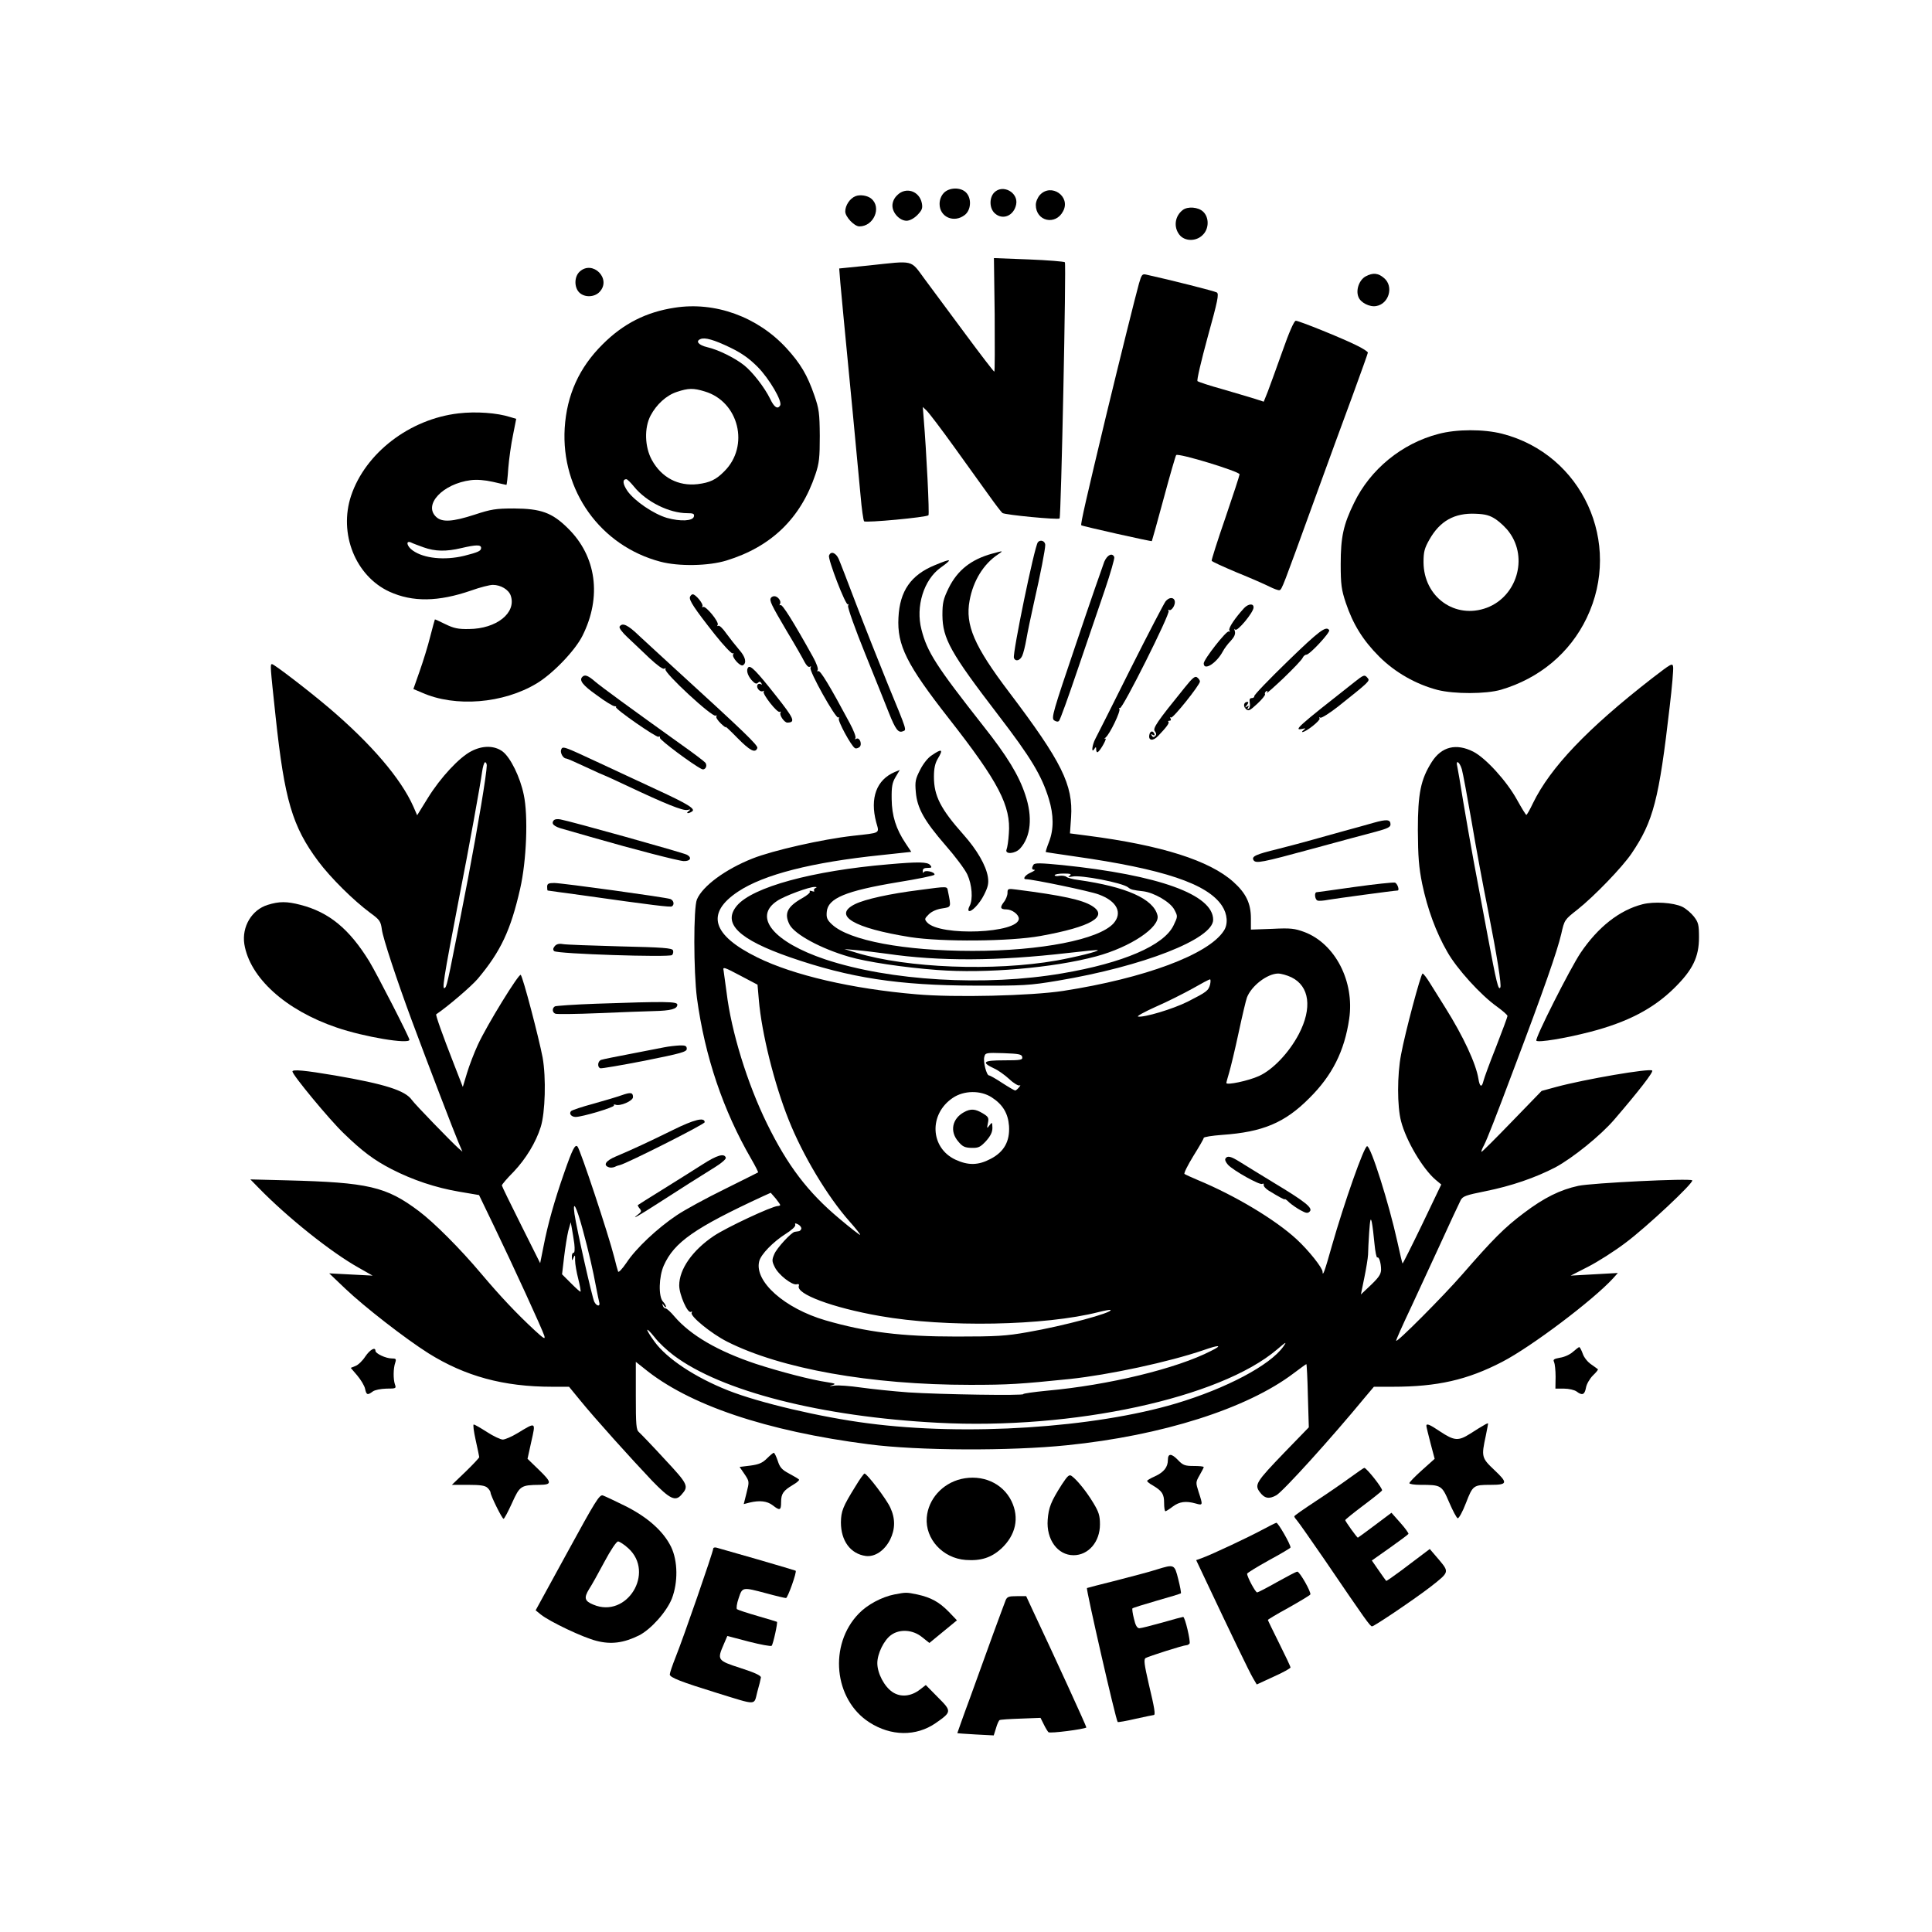 <?xml version="1.0" standalone="no"?>
<!DOCTYPE svg PUBLIC "-//W3C//DTD SVG 20010904//EN"
 "http://www.w3.org/TR/2001/REC-SVG-20010904/DTD/svg10.dtd">
<svg version="1.0" xmlns="http://www.w3.org/2000/svg"
 width="1024pt" height="1024pt" viewBox="0 0 1024 1024"
 preserveAspectRatio="xMidYMid meet">
<g transform="translate(0,1024) scale(0.1,-0.1)"
fill="#000000" stroke="none">
<path d="M5002 9217 c-14 -15 -22 -36 -22 -58 0 -70 77 -103 134 -58 33 26 37
88 6 119 -29 29 -90 27 -118 -3z"/>
<path d="M5270 9220 c-27 -27 -27 -83 2 -110 42 -39 102 -14 114 47 12 63 -71
108 -116 63z"/>
<path d="M4755 9205 c-16 -15 -25 -36 -25 -55 0 -39 39 -80 75 -80 16 0 39 12
57 30 25 26 29 36 24 63 -13 65 -85 89 -131 42z"/>
<path d="M5512 9207 c-12 -13 -22 -36 -22 -53 0 -87 105 -111 145 -33 41 78
-63 150 -123 86z"/>
<path d="M4534 9200 c-30 -12 -54 -49 -54 -81 0 -28 48 -79 75 -79 76 0 119
101 63 147 -20 17 -60 23 -84 13z"/>
<path d="M6269 9127 c-42 -32 -50 -90 -18 -131 28 -36 89 -37 124 -1 34 33 34
93 2 123 -26 25 -82 29 -108 9z"/>
<path d="M5272 8571 c1 -166 1 -301 -2 -301 -3 0 -73 91 -155 202 -83 112
-179 242 -215 290 -76 103 -52 97 -294 71 l-158 -16 6 -76 c7 -79 17 -183 66
-691 16 -168 34 -363 41 -435 6 -71 15 -134 19 -138 8 -9 330 21 341 32 6 5
-11 343 -25 510 l-5 64 20 -19 c12 -11 78 -98 147 -194 69 -96 152 -212 184
-256 32 -45 64 -87 71 -93 13 -10 294 -37 303 -29 8 9 36 1350 28 1358 -5 4
-92 11 -192 15 l-184 7 4 -301z"/>
<path d="M3072 8800 c-29 -27 -29 -83 -2 -110 28 -28 81 -26 108 3 65 69 -37
171 -106 107z"/>
<path d="M6037 8738 c-17 -60 -103 -406 -176 -708 -102 -426 -135 -569 -130
-574 5 -5 371 -87 374 -84 1 2 30 104 63 227 33 123 63 226 66 229 12 12 336
-87 336 -102 0 -6 -34 -110 -75 -230 -42 -121 -74 -223 -73 -228 2 -5 62 -32
133 -62 72 -29 149 -63 173 -75 24 -12 48 -21 54 -19 13 5 16 14 179 463 72
198 166 456 210 574 43 118 79 218 79 222 0 5 -26 22 -57 37 -75 38 -308 132
-325 132 -9 0 -36 -62 -71 -162 -32 -90 -67 -186 -78 -215 l-21 -52 -46 15
c-26 8 -103 31 -172 51 -69 19 -129 39 -133 43 -5 4 20 109 54 234 53 191 61
229 48 236 -11 7 -244 66 -376 95 -19 4 -23 -2 -36 -47z"/>
<path d="M7238 8775 c-34 -19 -53 -72 -38 -109 11 -30 60 -55 95 -48 67 12 93
104 41 148 -31 27 -59 30 -98 9z"/>
<path d="M3575 8609 c-150 -23 -271 -84 -381 -194 -124 -123 -190 -268 -201
-444 -20 -331 189 -624 507 -708 98 -26 255 -23 350 6 238 73 394 224 472 457
20 59 23 89 23 204 -1 121 -4 143 -29 215 -37 107 -73 168 -148 250 -153 166
-378 248 -593 214z m295 -211 c62 -30 101 -58 146 -103 62 -63 132 -183 119
-204 -13 -22 -32 -10 -53 35 -30 61 -93 142 -138 178 -49 39 -138 83 -196 96
-46 11 -63 32 -35 43 23 10 72 -4 157 -45z m-134 -233 c180 -54 238 -289 103
-423 -44 -45 -77 -60 -141 -68 -103 -12 -192 35 -243 128 -38 69 -41 170 -7
235 31 59 84 108 140 126 60 20 87 21 148 2z m-375 -505 c64 -79 186 -140 282
-140 31 0 38 -3 35 -17 -5 -25 -71 -28 -143 -8 -71 21 -171 89 -209 142 -26
38 -28 63 -6 63 5 0 23 -18 41 -40z"/>
<path d="M2430 8049 c-259 -30 -493 -210 -569 -436 -67 -201 23 -426 203 -509
123 -56 259 -54 433 6 47 17 99 30 115 30 42 0 84 -25 95 -57 31 -91 -75 -176
-222 -177 -57 -1 -80 4 -125 26 -30 15 -55 26 -55 25 -1 -1 -12 -42 -25 -92
-12 -49 -38 -132 -56 -183 l-33 -94 45 -19 c177 -79 432 -58 609 49 86 52 203
174 242 252 104 207 74 423 -78 571 -83 82 -142 103 -284 104 -97 0 -122 -4
-210 -33 -117 -38 -172 -41 -203 -12 -70 65 35 176 183 195 32 4 74 1 118 -9
38 -9 70 -16 71 -16 2 0 7 40 10 89 4 49 15 128 25 175 l17 86 -30 9 c-71 23
-183 31 -276 20z m-185 -710 c61 -22 120 -23 200 -4 77 18 105 19 105 1 0 -16
-15 -23 -90 -42 -104 -25 -213 -14 -272 28 -32 22 -39 55 -10 43 9 -5 40 -16
67 -26z"/>
<path d="M7624 7940 c-193 -50 -361 -187 -447 -365 -57 -116 -71 -182 -71
-325 0 -108 4 -136 27 -205 38 -113 90 -198 177 -285 84 -84 195 -147 310
-177 88 -22 255 -22 335 1 204 60 366 195 455 381 191 398 -24 867 -448 976
-98 25 -241 25 -338 -1z m305 -453 c22 -15 55 -46 71 -69 100 -137 39 -339
-119 -399 -168 -63 -335 56 -336 241 0 55 5 74 31 120 56 99 133 142 245 137
52 -2 75 -8 108 -30z"/>
<path d="M5501 7366 c-18 -21 -135 -590 -127 -613 8 -21 32 -15 44 11 6 13 16
53 22 88 6 35 24 122 40 193 35 153 60 283 60 306 0 22 -26 31 -39 15z"/>
<path d="M5260 7306 c-113 -31 -185 -88 -232 -183 -28 -58 -33 -77 -33 -143 1
-125 43 -200 296 -530 172 -224 230 -320 268 -444 26 -85 27 -161 1 -228 -11
-28 -19 -53 -17 -54 1 -1 70 -11 152 -23 472 -67 705 -145 782 -262 29 -44 33
-98 9 -133 -81 -125 -419 -251 -851 -318 -170 -26 -577 -36 -778 -18 -341 29
-651 101 -842 195 -242 119 -276 235 -102 350 136 90 390 155 759 193 l158 17
-30 45 c-51 76 -73 146 -74 235 -1 66 3 87 21 117 l22 37 -27 -11 c-96 -41
-132 -137 -98 -266 17 -61 27 -55 -124 -72 -161 -18 -422 -77 -531 -120 -144
-57 -265 -146 -295 -217 -19 -44 -18 -383 0 -523 42 -310 139 -596 288 -853
22 -38 38 -70 36 -71 -1 -1 -82 -41 -178 -89 -96 -47 -210 -109 -253 -138
-103 -69 -216 -175 -266 -251 -24 -35 -43 -55 -45 -47 -3 8 -12 41 -20 74 -32
126 -180 571 -195 588 -13 14 -27 -14 -70 -137 -53 -151 -88 -277 -110 -391
l-18 -90 -101 202 c-56 112 -102 206 -102 210 0 5 28 38 63 73 64 68 117 154
143 237 24 76 29 262 10 368 -20 105 -104 426 -116 438 -9 10 -178 -264 -227
-370 -20 -43 -46 -111 -58 -151 l-22 -73 -47 121 c-63 161 -98 261 -94 264 61
41 187 149 220 188 122 145 175 258 225 478 34 149 43 387 19 498 -19 93 -70
197 -112 229 -43 32 -105 33 -165 2 -64 -32 -165 -141 -231 -248 l-57 -92 -20
46 c-66 149 -224 333 -446 522 -107 91 -292 233 -303 233 -11 0 -10 -8 19
-280 47 -439 88 -580 226 -765 65 -87 186 -207 275 -273 51 -37 56 -45 62 -89
6 -46 79 -267 159 -483 85 -229 227 -599 247 -645 l21 -49 -22 19 c-35 31
-231 233 -246 255 -35 50 -141 84 -408 130 -159 27 -225 33 -225 21 0 -18 195
-254 271 -327 100 -97 162 -143 255 -191 111 -57 233 -98 357 -119 l106 -18
80 -166 c99 -205 256 -547 266 -580 6 -21 -3 -15 -51 29 -97 90 -181 179 -284
301 -111 132 -250 271 -330 331 -173 130 -268 152 -699 163 l-194 5 44 -45
c151 -155 383 -341 530 -423 l74 -42 -115 6 -115 6 85 -81 c102 -97 317 -264
440 -342 195 -122 398 -178 656 -178 l90 0 59 -72 c78 -96 270 -309 381 -426
94 -97 124 -112 156 -74 40 45 36 54 -90 189 -65 71 -126 134 -135 142 -15 12
-17 38 -17 193 l0 180 43 -34 c236 -194 647 -333 1192 -403 260 -34 749 -36
1050 -5 504 51 954 194 1201 381 36 27 66 49 68 49 2 0 6 -75 8 -167 l5 -168
-129 -133 c-150 -156 -160 -171 -131 -210 25 -34 49 -39 88 -17 36 21 286 296
473 523 l44 52 99 0 c237 0 396 36 581 132 153 79 482 327 588 443 l25 28
-125 -7 -125 -7 92 47 c51 26 141 83 200 128 110 82 363 319 352 330 -11 12
-532 -14 -603 -29 -97 -21 -182 -63 -289 -144 -104 -78 -165 -140 -327 -326
-100 -115 -350 -366 -350 -351 0 6 30 74 83 186 19 41 83 179 141 305 58 127
111 241 118 254 11 21 29 27 129 47 140 28 267 72 373 127 91 49 239 168 312
253 129 150 209 253 201 260 -13 13 -357 -46 -509 -87 l-77 -21 -158 -163
c-87 -90 -159 -162 -161 -160 -2 2 4 18 14 36 17 34 60 143 156 399 162 428
232 630 253 720 17 75 17 75 87 130 88 70 236 223 286 297 115 170 145 284
202 780 12 101 20 194 18 208 -3 23 -9 19 -113 -61 -342 -266 -538 -472 -630
-661 -16 -34 -32 -62 -35 -62 -3 0 -25 36 -50 81 -54 98 -165 220 -231 254
-91 46 -168 27 -220 -54 -59 -93 -74 -167 -74 -362 1 -143 5 -195 23 -285 28
-133 73 -256 133 -360 50 -89 177 -229 263 -290 30 -22 56 -44 56 -50 0 -5
-28 -80 -61 -165 -34 -85 -63 -165 -66 -178 -9 -38 -20 -34 -27 10 -13 81 -80
225 -176 378 -26 41 -62 99 -80 128 -17 28 -35 52 -40 52 -9 0 -93 -314 -114
-429 -21 -108 -21 -275 0 -354 27 -104 115 -252 183 -310 l30 -25 -101 -211
c-56 -116 -103 -209 -104 -208 -2 1 -14 54 -28 117 -44 200 -140 505 -160 505
-16 0 -121 -298 -187 -529 -37 -132 -49 -165 -49 -137 0 21 -74 114 -138 173
-113 104 -325 231 -522 313 -36 15 -68 30 -72 33 -4 4 17 46 47 95 30 48 55
91 55 96 0 5 44 12 98 16 215 15 332 64 462 195 121 120 186 249 211 420 29
198 -74 398 -237 460 -52 19 -72 22 -171 17 l-113 -4 0 60 c0 79 -26 133 -93
193 -126 113 -380 194 -774 245 l-92 12 6 86 c11 171 -49 293 -329 663 -185
244 -233 356 -209 485 19 105 74 194 151 245 30 20 28 20 -30 4z m-2680 -1123
c-1 -48 -46 -317 -100 -602 -98 -506 -110 -565 -120 -575 -20 -20 -12 31 75
484 50 253 112 597 120 658 4 28 11 52 16 52 5 0 9 -8 9 -17z m5168 -20 c6
-21 29 -146 52 -278 22 -132 61 -341 86 -465 50 -254 73 -401 66 -414 -10 -18
-21 27 -67 274 -25 135 -59 315 -75 400 -16 85 -40 227 -55 314 -14 88 -28
170 -31 183 -10 39 12 26 24 -14z m-3726 -1223 c15 -176 82 -445 158 -635 75
-189 206 -407 322 -538 33 -37 59 -70 57 -72 -2 -2 -51 36 -109 85 -169 141
-276 283 -385 505 -104 212 -189 487 -214 695 -7 52 -14 105 -16 117 -5 20 4
17 87 -27 l93 -49 7 -81z m2823 120 c96 -47 111 -163 39 -301 -52 -99 -138
-189 -211 -222 -57 -26 -173 -50 -173 -37 0 4 7 29 15 56 8 27 31 122 50 211
19 89 39 173 44 186 24 62 107 126 165 127 16 0 48 -9 71 -20z m-431 -37 c-9
-34 -17 -40 -119 -92 -78 -39 -231 -85 -263 -79 -8 2 34 25 94 52 60 26 147
70 194 96 47 27 88 49 93 49 4 1 4 -11 1 -26z m-996 -385 c3 -16 -7 -18 -97
-18 -110 0 -122 -10 -52 -43 21 -9 57 -35 81 -57 23 -22 48 -36 54 -33 6 4 5
-1 -3 -10 -7 -9 -17 -17 -20 -17 -4 0 -35 18 -69 40 -33 22 -65 40 -70 40 -13
0 -32 72 -25 98 5 22 9 23 102 20 82 -3 96 -6 99 -20z m-162 -214 c59 -38 87
-85 92 -152 5 -81 -26 -137 -97 -174 -66 -35 -119 -36 -188 -4 -133 63 -141
241 -13 327 59 40 147 41 206 3z m-1121 -572 c-2 -2 -7 -4 -12 -4 -32 -1 -273
-114 -340 -159 -113 -76 -183 -176 -183 -262 0 -49 45 -151 62 -140 6 3 8 1 4
-5 -10 -17 103 -110 188 -153 285 -144 761 -229 1288 -229 204 0 264 4 528 31
208 22 525 90 709 153 85 30 103 27 40 -4 -182 -94 -546 -182 -870 -211 -71
-7 -127 -15 -125 -18 6 -9 -441 -2 -609 9 -82 6 -196 18 -253 26 -56 8 -119
13 -140 10 -27 -4 -30 -3 -12 2 22 7 19 9 -25 16 -84 12 -252 56 -378 97 -201
67 -346 151 -432 251 -20 24 -41 43 -47 43 -6 0 -13 7 -15 15 -4 13 -3 13 6 0
6 -8 11 -11 11 -6 0 5 -7 18 -16 27 -25 27 -22 132 4 191 55 124 164 200 527
368 l40 18 27 -31 c14 -18 25 -33 23 -35z m-1047 -127 c33 -121 55 -218 72
-310 6 -33 14 -68 16 -77 7 -24 -13 -23 -26 2 -11 21 -93 384 -105 465 -11 81
10 41 43 -80z m4197 -77 c4 -43 11 -76 15 -73 9 6 20 -30 20 -65 -1 -26 -13
-43 -72 -98 l-35 -33 18 88 c10 48 19 104 20 123 0 19 3 73 6 120 5 70 8 79
14 51 4 -19 10 -70 14 -113z m-4241 0 c3 -29 2 -48 -4 -48 -6 0 -10 -10 -9
-22 0 -22 1 -22 9 -3 7 16 9 13 8 -15 0 -19 8 -64 17 -99 9 -35 14 -65 12 -67
-2 -2 -24 18 -50 44 l-48 48 11 93 c6 50 16 112 22 137 l13 46 6 -33 c4 -19 9
-55 13 -81z m1203 79 c-2 -7 -9 -13 -15 -13 -7 -1 -16 -2 -20 -3 -18 -3 -95
-86 -108 -118 -13 -30 -13 -38 2 -68 19 -41 92 -98 116 -92 10 3 15 0 12 -8
-17 -43 178 -116 429 -160 350 -62 875 -52 1161 21 32 8 60 13 62 11 14 -14
-249 -85 -441 -118 -112 -20 -164 -23 -375 -23 -292 0 -477 23 -695 86 -216
63 -378 206 -351 313 9 37 74 103 140 145 32 20 54 40 51 48 -3 10 0 10 16 2
11 -6 18 -17 16 -23z m-676 -671 c253 -190 782 -325 1401 -357 714 -38 1494
131 1796 388 49 42 54 44 34 16 -70 -99 -302 -222 -570 -302 -434 -129 -1111
-173 -1630 -105 -250 32 -578 109 -742 174 -175 69 -326 169 -391 259 -51 70
-51 87 0 24 21 -28 67 -71 102 -97z"/>
<path d="M5109 4345 c-62 -34 -76 -101 -31 -154 23 -28 35 -34 71 -35 37 -1
47 4 77 36 24 27 34 47 34 70 -1 31 -1 32 -16 13 -13 -18 -14 -17 -8 12 6 28
3 34 -27 52 -40 24 -64 26 -100 6z"/>
<path d="M4394 7295 c-7 -18 89 -268 100 -258 4 4 4 0 1 -8 -3 -9 37 -122 91
-255 53 -131 110 -273 126 -314 34 -85 49 -106 73 -96 21 8 25 -4 -80 251 -47
116 -122 305 -166 420 -44 116 -86 225 -94 243 -15 33 -42 43 -51 17z"/>
<path d="M5853 7263 c-8 -21 -76 -216 -149 -433 -123 -363 -133 -396 -117
-408 11 -7 20 -9 26 -3 6 6 50 128 99 273 50 145 114 335 144 422 30 88 52
166 50 173 -10 25 -37 13 -53 -24z"/>
<path d="M4956 7245 c-128 -52 -187 -137 -194 -278 -8 -147 44 -250 267 -535
264 -337 330 -464 318 -611 -2 -36 -8 -74 -12 -83 -11 -28 46 -24 72 5 57 63
67 167 27 285 -34 103 -96 205 -222 364 -251 319 -298 393 -328 511 -32 122
12 264 101 328 67 48 60 51 -29 14z"/>
<path d="M3657 7076 c-6 -16 22 -60 132 -199 46 -58 89 -103 94 -100 6 3 7 1
3 -5 -9 -15 38 -67 52 -58 21 13 13 45 -21 83 -18 21 -48 59 -67 85 -18 26
-37 45 -43 41 -6 -3 -7 -1 -3 5 9 15 -64 103 -77 95 -6 -3 -7 -1 -4 4 7 11
-36 63 -51 63 -6 0 -12 -6 -15 -14z"/>
<path d="M4086 7071 c-9 -14 1 -35 84 -176 43 -71 85 -145 94 -163 10 -19 21
-30 28 -26 7 4 8 3 4 -5 -10 -15 134 -272 147 -264 6 3 7 1 3 -5 -7 -12 65
-145 85 -157 5 -4 16 -1 24 5 17 14 1 55 -17 44 -7 -4 -8 -3 -4 4 4 6 -10 42
-30 79 -107 200 -157 282 -167 276 -6 -3 -7 -1 -3 6 4 6 -7 37 -25 69 -105
189 -163 281 -172 275 -6 -3 -7 -1 -3 6 9 14 -11 41 -30 41 -7 0 -15 -4 -18
-9z"/>
<path d="M6178 7053 c-8 -10 -92 -171 -186 -358 -93 -187 -177 -353 -186 -370
-18 -34 -23 -81 -6 -55 8 13 10 12 10 -3 0 -10 4 -16 9 -13 15 10 52 78 39 71
-7 -4 -6 -1 3 7 22 19 80 139 72 151 -3 5 -2 7 3 4 13 -7 267 500 258 515 -4
6 -3 8 3 5 5 -4 16 4 23 17 22 41 -12 64 -42 29z"/>
<path d="M6594 7017 c-47 -51 -85 -107 -78 -118 4 -7 3 -9 -3 -6 -12 7 -133
-148 -133 -169 0 -42 68 1 101 63 8 15 26 40 42 56 19 21 26 36 22 51 -4 13
-3 16 2 9 10 -13 95 89 97 116 2 24 -27 22 -50 -2z"/>
<path d="M3284 6919 c-4 -7 14 -31 42 -57 27 -25 79 -75 116 -110 41 -38 72
-61 79 -56 7 4 9 3 6 -3 -10 -17 249 -257 266 -246 6 3 7 2 4 -4 -4 -5 8 -23
25 -39 17 -16 28 -23 24 -17 -4 7 24 -19 61 -57 68 -69 96 -84 107 -55 5 14
-69 85 -437 421 -67 61 -151 139 -187 172 -62 60 -91 74 -106 51z"/>
<path d="M6825 6735 c-99 -96 -179 -179 -177 -185 1 -5 -5 -10 -13 -10 -11 0
-14 -7 -11 -25 3 -13 0 -28 -6 -31 -7 -5 -8 -2 -3 6 6 9 4 11 -6 5 -12 -8 -12
-6 0 8 8 10 9 17 3 17 -19 0 -25 -22 -9 -37 13 -14 20 -11 61 27 25 23 43 46
41 50 -3 5 0 12 6 16 8 5 9 3 4 -7 -4 -8 35 27 87 76 52 50 98 98 102 108 4 9
13 17 20 17 18 0 128 119 121 130 -16 25 -53 -3 -220 -165z"/>
<path d="M3966 6703 c-12 -13 -5 -41 17 -67 17 -19 26 -23 34 -15 8 8 13 7 18
-2 5 -7 4 -10 -3 -5 -6 3 -14 2 -17 -4 -9 -15 14 -41 29 -33 6 3 8 3 4 -2 -10
-11 72 -116 85 -108 5 3 7 2 4 -4 -8 -12 20 -53 36 -53 45 1 37 20 -63 146
-101 128 -132 159 -144 147z"/>
<path d="M3087 6653 c-19 -18 0 -44 75 -97 44 -33 87 -59 95 -59 7 0 11 -2 8
-5 -8 -8 215 -163 225 -157 6 4 9 1 8 -6 -3 -10 174 -142 221 -165 18 -9 33
17 19 34 -6 7 -61 49 -122 92 -292 209 -424 306 -460 336 -39 34 -56 40 -69
27z"/>
<path d="M6281 6598 c-150 -185 -173 -219 -160 -234 8 -10 9 -18 2 -25 -8 -8
-13 -7 -18 2 -6 8 -4 10 5 4 8 -5 11 -3 9 4 -7 20 -23 18 -27 -3 -7 -32 19
-36 47 -6 44 46 60 68 54 74 -4 3 -1 6 6 6 7 0 9 5 5 12 -4 6 -3 8 3 5 10 -6
153 173 153 191 0 5 -6 15 -14 21 -11 10 -24 0 -65 -51z"/>
<path d="M7179 6625 c-303 -238 -326 -259 -276 -248 18 4 19 3 7 -6 -8 -6 -11
-11 -7 -11 19 0 97 62 91 72 -4 7 -2 8 4 4 6 -3 48 23 94 59 167 133 170 136
157 151 -16 20 -21 18 -70 -21z"/>
<path d="M2974 6266 c-6 -16 11 -46 26 -46 5 0 51 -20 104 -45 53 -25 98 -45
100 -45 2 0 56 -25 120 -55 201 -95 295 -133 319 -128 18 4 19 3 7 -6 -18 -13
-1 -15 18 -2 21 13 -23 40 -188 116 -80 37 -217 101 -305 142 -191 89 -193 90
-201 69z"/>
<path d="M4939 6237 c-20 -12 -46 -45 -62 -77 -25 -49 -28 -62 -23 -118 7 -86
46 -154 158 -283 50 -57 102 -126 115 -154 25 -54 31 -132 12 -167 -6 -11 -8
-22 -5 -25 11 -12 58 36 82 85 21 42 25 60 20 94 -10 61 -57 143 -130 225
-121 136 -156 205 -156 306 0 44 6 71 20 95 31 51 23 56 -31 19z"/>
<path d="M2937 5894 c-19 -19 -3 -35 51 -49 31 -9 102 -29 157 -45 212 -61
451 -123 479 -124 36 -1 45 19 16 34 -21 11 -618 178 -670 187 -14 3 -28 1
-33 -3z"/>
<path d="M7280 5879 c-36 -10 -105 -30 -155 -43 -49 -14 -124 -34 -165 -46
-41 -12 -126 -34 -188 -50 -115 -28 -140 -39 -128 -59 12 -19 43 -13 311 60
143 39 295 80 338 91 59 16 77 24 77 38 0 27 -19 29 -90 9z"/>
<path d="M4710 5659 c-405 -34 -721 -121 -804 -219 -79 -94 9 -179 282 -274
315 -109 574 -149 977 -150 258 -1 292 1 441 26 453 76 824 221 824 323 0 133
-286 237 -800 290 -113 11 -146 12 -152 2 -11 -18 -10 -27 5 -27 6 -1 -3 -7
-20 -15 -29 -12 -45 -35 -25 -35 35 0 343 -64 386 -81 96 -35 127 -97 78 -153
-78 -86 -385 -146 -747 -146 -361 0 -654 55 -745 140 -26 24 -31 36 -28 67 6
72 100 111 376 157 106 17 194 35 195 40 3 15 -51 26 -57 13 -2 -7 -5 -4 -5 6
-1 12 7 17 25 17 22 0 25 2 14 15 -14 17 -62 18 -220 4z m960 -60 c-12 -8 -9
-9 13 -5 45 10 266 -33 296 -57 14 -12 26 -15 80 -21 58 -7 144 -57 165 -97
19 -36 19 -36 -4 -84 -51 -106 -266 -199 -590 -254 -407 -70 -914 -40 -1256
74 -274 92 -384 225 -255 310 38 26 173 76 200 74 11 0 12 -2 3 -6 -6 -2 -10
-9 -7 -14 4 -5 -2 -6 -12 -2 -10 3 -15 2 -11 -2 5 -5 -14 -21 -41 -36 -79 -45
-96 -81 -66 -140 28 -52 166 -127 315 -170 91 -27 291 -57 466 -70 260 -20
617 11 844 72 182 49 340 155 325 217 -21 88 -166 152 -420 188 -27 3 -56 11
-62 16 -7 6 -24 8 -38 6 -14 -3 -25 -1 -25 3 0 5 21 9 48 9 36 0 43 -3 32 -11z
m-970 -414 c281 -41 588 -39 960 4 85 10 157 17 158 15 8 -6 -109 -35 -218
-55 -331 -58 -794 -40 -1060 41 l-65 20 65 -6 c36 -3 108 -12 160 -19z"/>
<path d="M7180 5539 c-107 -15 -198 -28 -202 -28 -13 -1 -9 -39 5 -44 7 -3 33
-1 58 4 34 6 351 49 366 49 13 0 -1 39 -14 42 -10 2 -106 -8 -213 -23z"/>
<path d="M2900 5540 c0 -11 1 -20 3 -20 1 0 83 -12 182 -25 381 -54 468 -64
476 -59 15 9 10 32 -8 39 -24 9 -568 84 -615 85 -31 0 -38 -4 -38 -20z"/>
<path d="M4875 5523 c-160 -20 -290 -49 -343 -75 -121 -60 -8 -127 293 -175
167 -26 529 -23 689 6 271 49 364 104 273 160 -52 32 -157 55 -399 86 -46 6
-48 5 -48 -18 0 -13 -9 -36 -20 -49 -21 -28 -18 -38 14 -38 30 0 66 -27 66
-49 0 -78 -418 -95 -486 -20 -15 17 -14 20 9 43 15 15 42 27 70 31 50 8 49 4
31 93 -5 25 2 25 -149 5z"/>
<path d="M1419 5444 c-85 -26 -138 -116 -124 -208 29 -178 218 -350 489 -442
145 -50 386 -90 386 -65 0 13 -174 352 -213 416 -106 172 -213 260 -364 299
-73 19 -113 19 -174 0z"/>
<path d="M8705 5447 c-121 -31 -235 -120 -328 -258 -56 -84 -244 -456 -234
-465 10 -11 154 13 282 46 202 52 339 124 451 235 96 95 129 163 129 266 0 67
-3 80 -27 111 -15 19 -43 43 -62 52 -47 22 -149 29 -211 13z"/>
<path d="M2940 5225 c-9 -11 -10 -19 -3 -26 15 -15 612 -34 625 -21 6 6 8 17
5 25 -4 12 -55 16 -279 21 -150 4 -287 9 -304 12 -21 4 -35 0 -44 -11z"/>
<path d="M3158 4920 c-113 -4 -211 -11 -217 -14 -16 -10 -14 -33 3 -39 8 -3
110 -2 228 3 117 5 249 10 293 11 90 2 125 11 125 34 0 17 -58 18 -432 5z"/>
<path d="M3520 4689 c-25 -5 -106 -21 -180 -35 -74 -14 -143 -28 -152 -31 -20
-5 -24 -39 -6 -45 6 -2 112 16 235 40 194 39 223 47 223 63 0 15 -7 19 -37 18
-21 -1 -58 -5 -83 -10z"/>
<path d="M3295 4435 c-22 -8 -89 -28 -150 -45 -60 -16 -113 -34 -118 -39 -13
-13 1 -31 24 -31 35 0 209 52 203 61 -3 5 1 6 8 4 24 -10 93 20 93 40 0 25
-12 27 -60 10z"/>
<path d="M3565 4250 c-124 -61 -212 -102 -302 -140 -52 -22 -67 -45 -38 -56 8
-4 23 -3 33 1 9 5 22 9 28 10 37 9 449 216 449 227 0 28 -55 15 -170 -42z"/>
<path d="M3723 4068 c-46 -29 -140 -89 -210 -132 -71 -44 -130 -81 -132 -83
-2 -1 2 -10 9 -18 11 -13 10 -18 -6 -30 -48 -37 3 -8 105 58 118 76 209 134
304 193 32 20 56 41 54 48 -8 25 -46 14 -124 -36z"/>
<path d="M6495 4099 c-4 -6 2 -20 14 -33 29 -31 169 -109 181 -101 6 4 9 1 8
-5 -2 -7 11 -21 27 -31 54 -33 85 -50 85 -45 0 3 11 -5 24 -18 14 -12 41 -31
60 -41 29 -16 38 -17 48 -6 18 18 -24 52 -192 153 -74 45 -155 95 -179 110
-48 30 -66 34 -76 17z"/>
<path d="M8337 3075 c-15 -14 -46 -28 -68 -31 -33 -6 -39 -10 -32 -23 4 -9 8
-44 8 -78 l-1 -63 46 0 c25 0 55 -7 66 -15 30 -23 43 -18 50 20 3 19 20 48 37
65 17 16 29 31 26 33 -2 2 -18 13 -36 26 -18 12 -38 37 -44 56 -7 19 -15 35
-19 35 -3 0 -18 -12 -33 -25z"/>
<path d="M1936 3050 c-15 -23 -38 -45 -52 -50 l-25 -10 35 -41 c19 -23 38 -54
41 -70 7 -33 13 -35 41 -14 11 8 41 14 72 15 51 0 53 1 45 23 -9 27 -9 84 2
115 6 19 4 22 -19 22 -31 0 -86 26 -86 40 0 23 -29 7 -54 -30z"/>
<path d="M7865 2686 c-11 -6 -44 -26 -73 -45 -63 -40 -84 -38 -161 13 -53 36
-71 43 -71 29 0 -5 10 -46 22 -92 l22 -83 -67 -60 c-37 -33 -67 -64 -67 -69 0
-5 26 -9 59 -9 110 0 113 -2 152 -93 19 -44 39 -82 45 -84 6 -2 26 34 44 81
36 93 39 96 130 96 91 0 93 10 22 77 -70 66 -71 72 -47 183 7 36 13 65 12 66
-1 1 -11 -3 -22 -10z"/>
<path d="M2521 2608 c10 -46 19 -87 19 -91 0 -4 -33 -39 -72 -77 l-73 -70 87
0 c65 0 90 -4 102 -16 9 -8 16 -20 16 -25 0 -15 61 -139 69 -139 4 0 24 38 45
84 41 91 47 95 146 96 66 1 66 12 -2 78 l-62 60 20 91 c24 106 26 105 -73 45
-31 -19 -67 -34 -78 -34 -12 0 -50 18 -84 40 -34 22 -66 40 -70 40 -5 0 0 -37
10 -82z"/>
<path d="M4065 2510 c-24 -24 -43 -32 -88 -38 l-57 -7 26 -38 c26 -39 26 -39
11 -99 l-15 -60 31 8 c54 13 93 8 122 -14 38 -30 45 -28 45 16 0 45 11 61 63
92 21 12 35 25 32 28 -3 4 -27 18 -53 32 -38 20 -49 33 -60 68 -8 23 -17 42
-21 42 -3 0 -20 -14 -36 -30z"/>
<path d="M6190 2502 c0 -38 -21 -65 -69 -87 -23 -10 -41 -21 -41 -24 0 -4 13
-15 30 -24 50 -30 60 -46 60 -93 0 -24 3 -44 7 -44 3 0 21 11 39 25 35 26 69
31 122 16 38 -11 38 -9 15 61 -16 50 -16 52 5 89 12 21 22 40 22 43 0 4 -24 6
-53 6 -46 0 -57 4 -82 30 -36 38 -55 38 -55 2z"/>
<path d="M7155 2408 c-38 -28 -121 -85 -182 -125 -62 -41 -113 -76 -113 -80 0
-4 7 -14 16 -24 8 -9 73 -102 144 -205 219 -322 242 -354 252 -354 12 0 228
146 312 211 98 77 98 76 42 143 l-48 56 -37 -28 c-20 -15 -71 -54 -114 -86
-43 -32 -79 -57 -80 -55 -2 2 -20 27 -40 56 l-36 52 95 67 c52 37 97 70 99 74
2 3 -17 30 -43 59 l-47 53 -88 -66 c-48 -36 -89 -66 -90 -66 -5 0 -67 87 -67
93 0 3 43 38 95 77 52 39 97 75 100 80 6 9 -82 120 -94 120 -3 0 -37 -24 -76
-52z"/>
<path d="M4534 2362 c-67 -108 -76 -131 -77 -191 0 -98 51 -167 132 -178 48
-6 99 28 129 87 27 55 28 111 1 169 -20 45 -124 181 -137 181 -4 -1 -26 -31
-48 -68z"/>
<path d="M5628 2372 c-58 -91 -70 -122 -75 -187 -8 -105 53 -188 137 -188 79
0 140 71 140 163 0 47 -6 66 -35 114 -36 60 -86 122 -115 143 -13 9 -21 2 -52
-45z"/>
<path d="M5094 2401 c-100 -24 -174 -107 -182 -204 -9 -114 85 -216 206 -225
81 -6 136 12 189 60 77 72 97 163 54 252 -47 96 -155 143 -267 117z"/>
<path d="M3007 2012 l-168 -307 27 -22 c47 -38 226 -123 296 -140 77 -20 144
-11 225 29 63 32 146 125 174 195 33 86 32 199 -4 274 -40 82 -123 157 -243
217 -54 27 -108 52 -119 56 -18 5 -40 -31 -188 -302z m323 22 c143 -130 -8
-374 -185 -299 -47 19 -51 36 -23 82 14 21 50 86 82 146 32 60 63 107 72 107
7 0 32 -16 54 -36z"/>
<path d="M6685 2129 c-67 -36 -259 -127 -317 -148 l-28 -10 44 -93 c143 -303
239 -502 257 -532 l20 -34 89 41 c50 22 90 45 90 49 0 5 -27 62 -60 128 -33
66 -60 122 -60 124 0 2 49 32 110 65 60 34 112 65 115 70 6 11 -56 121 -69
121 -6 0 -53 -25 -107 -55 -53 -30 -101 -55 -106 -55 -9 0 -53 82 -53 99 0 4
52 36 115 71 63 34 115 65 115 68 1 16 -66 132 -75 131 -5 -1 -41 -19 -80 -40z"/>
<path d="M3780 2031 c0 -16 -159 -475 -199 -574 -17 -43 -31 -84 -31 -92 0
-16 59 -39 253 -99 214 -66 192 -66 211 7 10 34 18 68 19 76 1 10 -33 26 -108
50 -124 40 -125 43 -88 128 l18 42 114 -30 c63 -16 117 -26 121 -22 8 9 33
123 28 127 -1 1 -48 15 -103 31 -55 16 -104 32 -109 36 -4 4 -1 30 9 58 20 60
19 60 147 26 51 -14 98 -25 104 -25 9 0 59 140 51 145 -1 1 -92 28 -202 60
-110 31 -208 59 -217 62 -10 3 -18 0 -18 -6z"/>
<path d="M6130 1921 c-30 -10 -125 -35 -210 -57 -85 -21 -157 -40 -159 -41 -6
-3 153 -700 163 -710 2 -2 44 5 95 17 50 11 93 20 96 20 10 0 5 34 -26 163
-24 105 -28 132 -17 139 15 9 200 68 216 68 6 0 13 4 17 9 6 11 -24 141 -34
141 -3 0 -53 -13 -111 -30 -58 -16 -112 -30 -121 -30 -12 0 -21 15 -29 51 -7
27 -10 52 -8 54 2 3 60 21 129 41 68 19 126 37 128 39 2 2 -4 36 -14 75 -20
80 -21 80 -115 51z"/>
<path d="M4740 1789 c-66 -13 -143 -54 -188 -101 -161 -165 -133 -456 56 -577
115 -74 248 -75 351 -4 86 60 86 63 12 137 l-64 65 -31 -24 c-48 -37 -103 -42
-146 -13 -43 29 -80 99 -80 153 0 50 35 122 73 149 45 33 115 29 164 -11 l39
-31 73 60 73 60 -43 45 c-52 53 -95 76 -167 92 -59 12 -59 12 -122 0z"/>
<path d="M5330 1758 c-5 -13 -35 -93 -66 -178 -31 -85 -86 -238 -123 -340 -38
-102 -67 -186 -67 -186 1 -1 44 -4 97 -7 l96 -5 12 38 c6 22 15 41 19 43 4 3
54 6 112 8 l105 4 17 -34 c9 -19 21 -38 25 -42 8 -8 191 16 201 25 2 3 -164
366 -288 629 l-31 67 -50 0 c-42 0 -51 -3 -59 -22z"/>
</g>
</svg>
